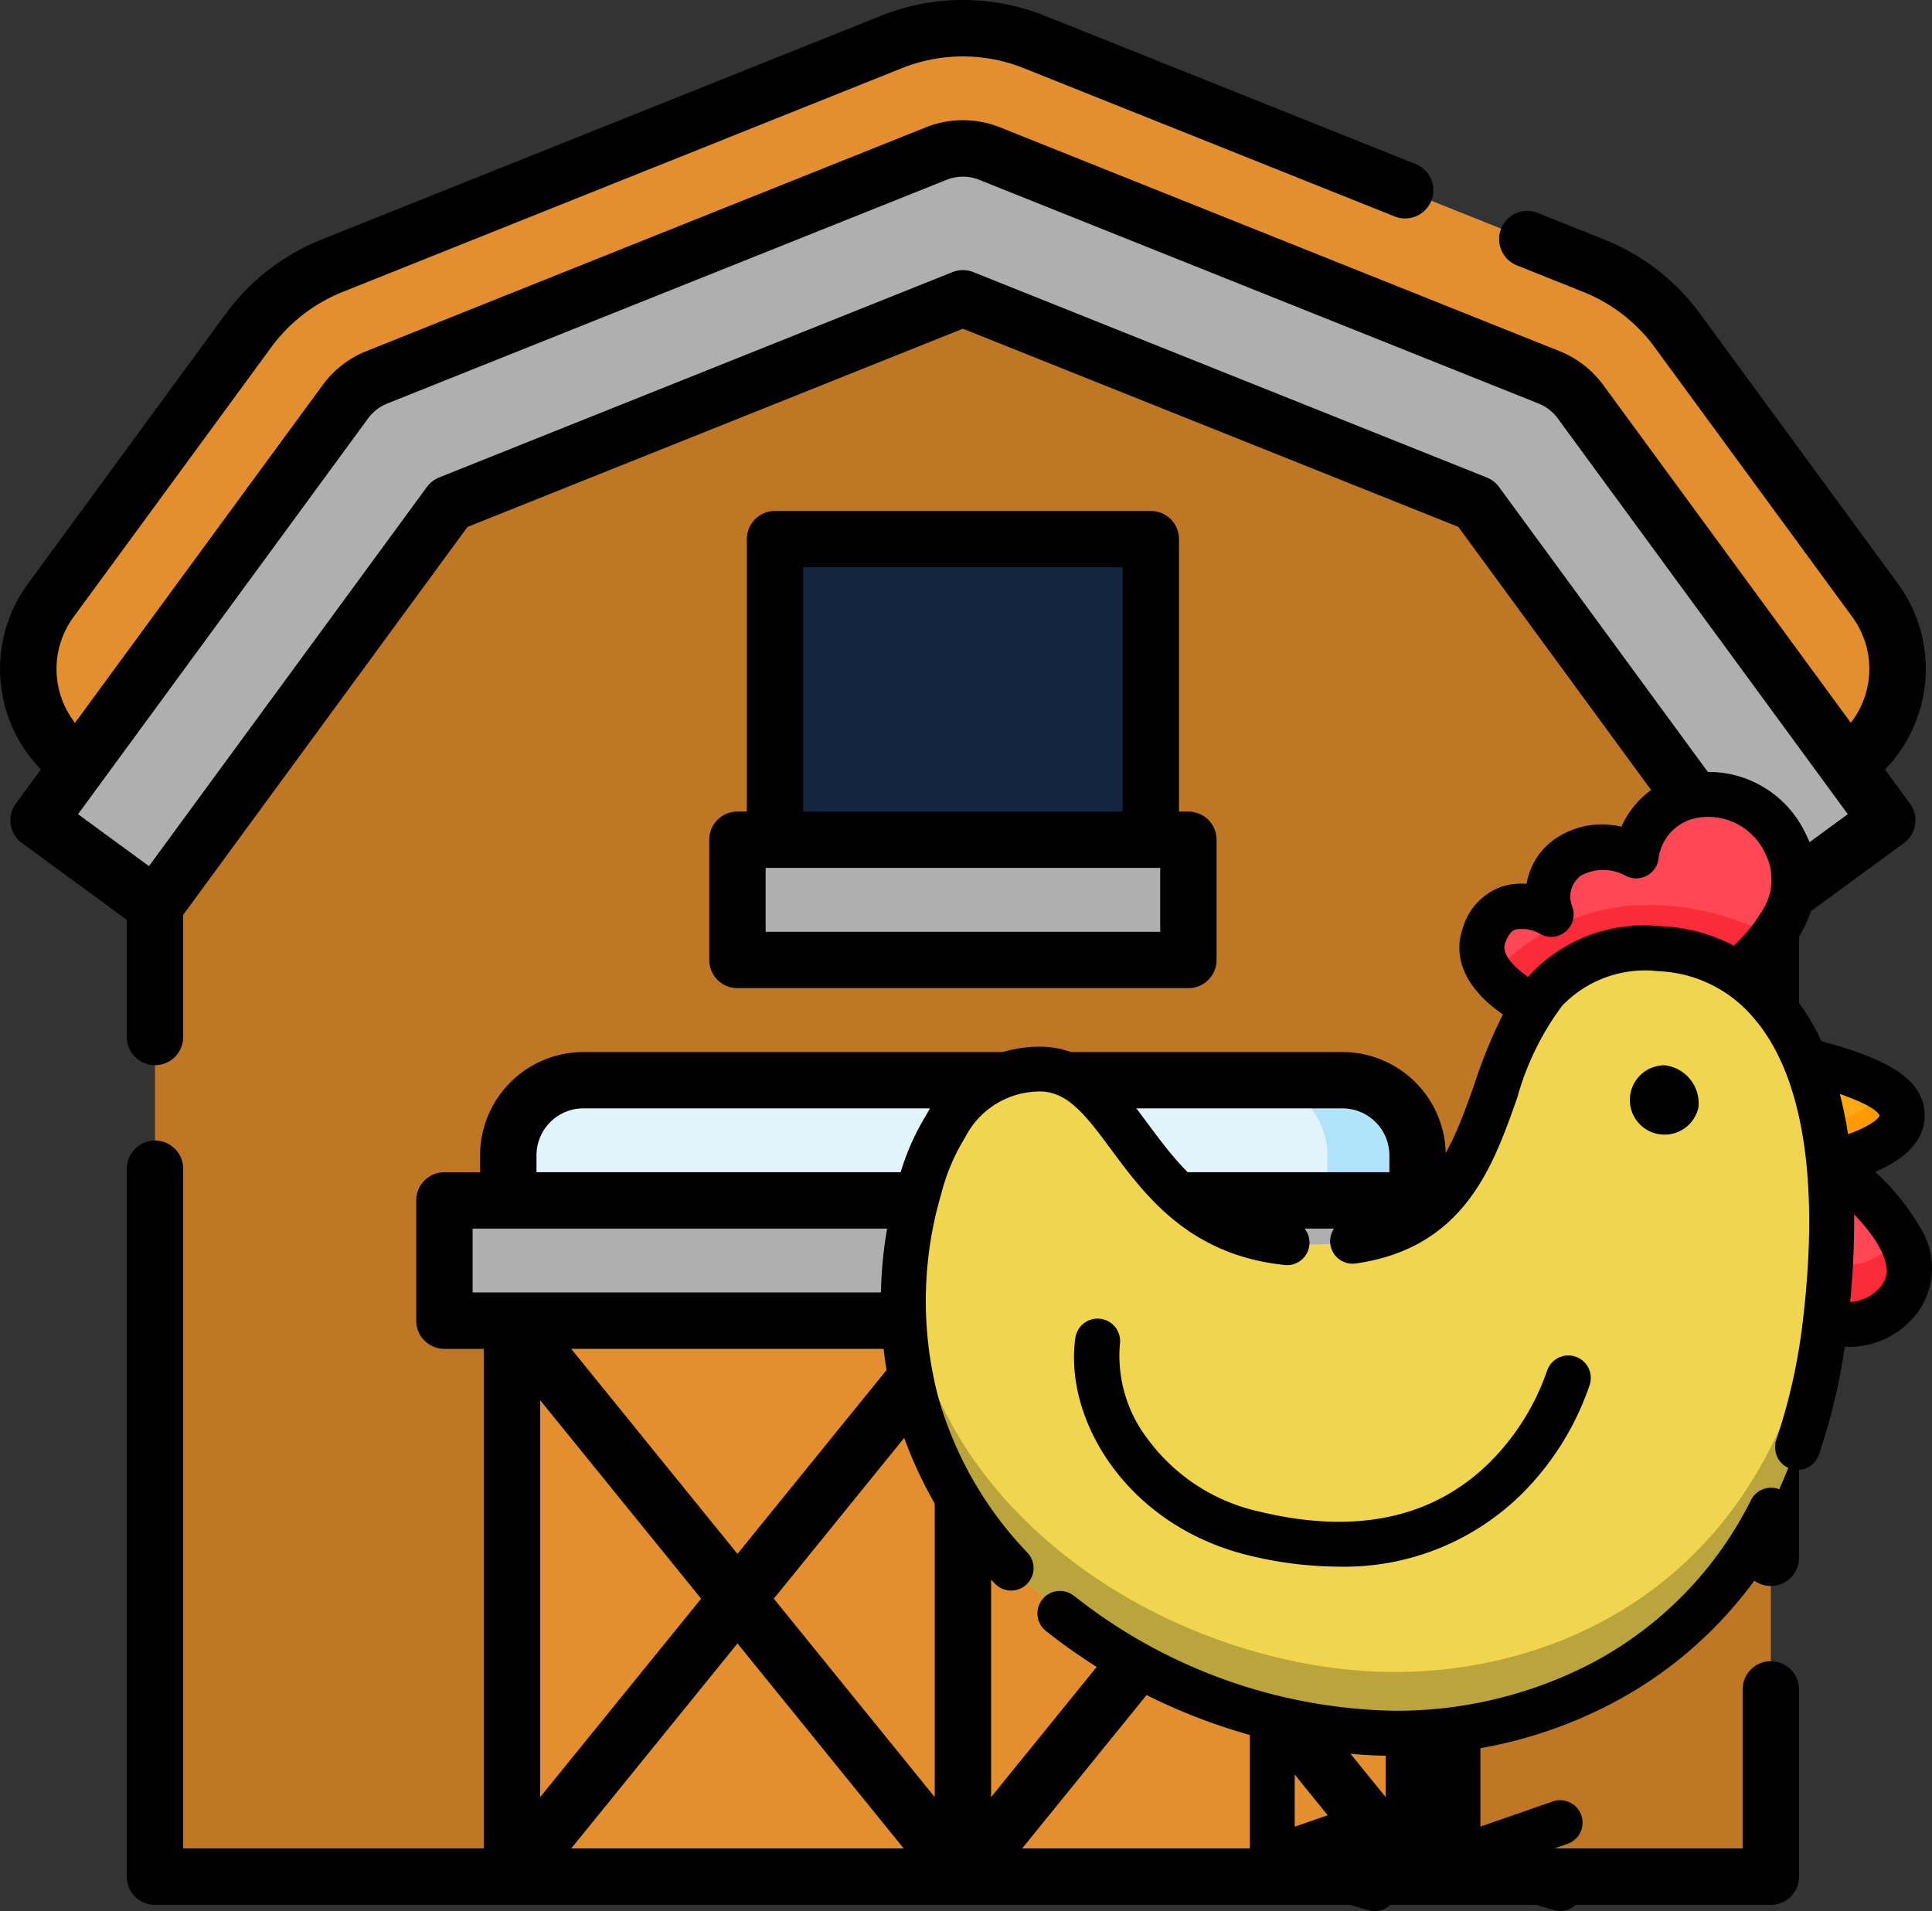 <svg xmlns="http://www.w3.org/2000/svg" width="82.262" height="81.387" viewBox="0 0 82.262 81.387">
  <rect x="0" y="0" width="82.262" height="81.387" fill="#333333" stroke="none"/>
  <g id="Grupo_82781" data-name="Grupo 82781" transform="translate(-370 -3086.943)">
    <g id="granero" transform="translate(370 3086.5)">
      <path id="Trazado_105022" data-name="Trazado 105022" d="M79.843,26.009,71.424,14.521a8.185,8.185,0,0,0-3.565-2.764L44.043,2.23a8.19,8.19,0,0,0-6.085,0L14.14,11.757a8.184,8.184,0,0,0-3.565,2.764L2.157,26.009a4.934,4.934,0,0,0,1.215,7L14.7,17.547a3.073,3.073,0,0,1,1.338-1.037L39.859,6.983a3.072,3.072,0,0,1,2.283,0L65.958,16.51A3.074,3.074,0,0,1,67.3,17.547L78.628,33.012A4.934,4.934,0,0,0,79.843,26.009Z" fill="#e38e2f"/>
      <g id="Grupo_54630" data-name="Grupo 54630">
        <path id="Trazado_105024" data-name="Trazado 105024" d="M62.858,21.89,41,13.147,19.142,21.89,6.6,39V80.356H75.4V39Z" fill="#bf7726"/>
        <path id="Trazado_105026" data-name="Trazado 105026" d="M75.4,39,62.858,21.89,41,13.147,19.142,21.89,6.6,39,1.644,35.371,14.7,17.547a3.073,3.073,0,0,1,1.338-1.037L39.859,6.983a3.071,3.071,0,0,1,2.283,0L65.958,16.51A3.074,3.074,0,0,1,67.3,17.547L80.356,35.371Z" fill="#afafaf"/>
        <g id="Grupo_54628" data-name="Grupo 54628">
          <path id="Trazado_105028" data-name="Trazado 105028" d="M41,56.678H60.2V80.356H41Z" fill="#e38e2f"/>
        </g>
        <g id="Grupo_54629" data-name="Grupo 54629">
          <path id="Trazado_105030" data-name="Trazado 105030" d="M21.8,56.678H41V80.356H21.8Z" fill="#e38e2f"/>
        </g>
        <path id="Trazado_105032" data-name="Trazado 105032" d="M18.922,51.559H63.078v5.12H18.922Z" transform="translate(82 108.237) rotate(180)" fill="#afafaf"/>
        <path id="Trazado_105033" data-name="Trazado 105033" d="M21.642,51.559H60.358v-1.92a3.2,3.2,0,0,0-3.2-3.2H24.842a3.2,3.2,0,0,0-3.2,3.2v1.92Z" fill="#e2f4f9"/>
        <path id="Trazado_105034" data-name="Trazado 105034" d="M57.158,46.439h-3.84a3.2,3.2,0,0,1,3.2,3.2v1.92h3.84v-1.92A3.2,3.2,0,0,0,57.158,46.439Z" fill="#b1e4f9"/>
        <path id="Trazado_105036" data-name="Trazado 105036" d="M33,23.4H49V36.2H33Z" fill="#12263f"/>
        <path id="Trazado_105038" data-name="Trazado 105038" d="M31.4,36.2H50.6v5.12H31.4Z" fill="#afafaf"/>
      </g>
      <g id="Grupo_54631" data-name="Grupo 54631">
        <path id="Trazado_105040" data-name="Trazado 105040" d="M80.812,25.3,72.393,13.811a9.389,9.389,0,0,0-4.087-3.17L65.478,9.511a1.2,1.2,0,0,0-.892,2.231l2.827,1.13a6.99,6.99,0,0,1,3.042,2.359L78.874,26.72a3.738,3.738,0,0,1-.068,4.5L68.264,16.837a4.271,4.271,0,0,0-1.86-1.442L42.588,5.868a4.255,4.255,0,0,0-3.175,0L15.6,15.395a4.27,4.27,0,0,0-1.86,1.442L3.194,31.224a3.738,3.738,0,0,1-.068-4.5l8.42-11.49a6.987,6.987,0,0,1,3.04-2.358L38.4,3.346a6.989,6.989,0,0,1,5.193,0L59.383,9.659a1.2,1.2,0,1,0,.892-2.231L44.489,1.115a9.393,9.393,0,0,0-6.978,0L13.692,10.642a9.389,9.389,0,0,0-4.085,3.169L1.188,25.3a6.14,6.14,0,0,0,.552,7.907L.675,34.661A1.2,1.2,0,0,0,.934,36.34L5.4,39.612V44.6a1.2,1.2,0,0,0,2.4,0V39.4l12.106-16.52L41,14.44l21.092,8.437L74.2,39.4l0,27.377a1.2,1.2,0,0,0,2.4,0l0-27.163,4.466-3.272a1.2,1.2,0,0,0,.259-1.679L80.26,33.207a6.14,6.14,0,0,0,.552-7.907ZM75.657,37.325,63.827,21.18a1.2,1.2,0,0,0-.523-.405L41.446,12.031a1.2,1.2,0,0,0-.892,0L18.7,20.774a1.2,1.2,0,0,0-.523.405L6.343,37.325l-3.02-2.213L15.674,18.257a1.869,1.869,0,0,1,.815-.631L40.305,8.1a1.862,1.862,0,0,1,1.39,0l23.816,9.526a1.871,1.871,0,0,1,.815.632L78.677,35.112Z"/>
        <path id="Trazado_105041" data-name="Trazado 105041" d="M75.4,71.179h0a1.2,1.2,0,0,0-1.2,1.2v6.775H61.4V57.879h1.679a1.2,1.2,0,0,0,1.2-1.2v-5.12a1.2,1.2,0,0,0-1.2-1.2H61.559v-.719a4.406,4.406,0,0,0-4.4-4.4H24.841a4.406,4.406,0,0,0-4.4,4.4v.719H18.922a1.2,1.2,0,0,0-1.2,1.2v5.12a1.2,1.2,0,0,0,1.2,1.2H20.6V79.154H7.8V50.209a1.2,1.2,0,1,0-2.4,0V80.356a1.2,1.2,0,0,0,1.2,1.2H75.4a1.2,1.2,0,0,0,1.2-1.2l0-7.975a1.2,1.2,0,0,0-1.2-1.2ZM49.053,68.517,42.2,76.967v-16.9ZM39.8,76.967l-6.852-8.45,6.852-8.45ZM38.48,79.154H24.322l7.079-8.73Zm5.041,0,7.079-8.73,7.079,8.73ZM50.6,66.61,43.52,57.879H57.678ZM59,60.067v16.9l-6.852-8.45ZM31.4,66.61l-7.079-8.731H38.48Zm-1.546,1.907L23,76.967v-16.9ZM22.843,49.639a2,2,0,0,1,2-2H57.158a2,2,0,0,1,2,2v.719H22.843Zm-2.72,3.121H61.876v2.717H20.123Z"/>
        <path id="Trazado_105042" data-name="Trazado 105042" d="M49,22.2H33a1.2,1.2,0,0,0-1.2,1.2V35h-.4a1.2,1.2,0,0,0-1.2,1.2v5.12a1.2,1.2,0,0,0,1.2,1.2H50.6a1.2,1.2,0,0,0,1.2-1.2V36.2A1.2,1.2,0,0,0,50.6,35h-.4V23.4A1.2,1.2,0,0,0,49,22.2ZM34.2,24.6H47.8V35H34.2ZM49.4,40.119H32.6V37.4H49.4Z"/>
      </g>
    </g>
    <g id="hen" transform="translate(407.754 3120.055)">
      <path id="Trazado_104401" data-name="Trazado 104401" d="M9.046,182.205a31.591,31.591,0,0,0,.157-6.717s4.609,3.22,3.094,5.6a3.045,3.045,0,0,1-3.258,1.16C9.042,182.236,9.044,182.221,9.046,182.205Zm0,0" transform="translate(30.842 -159.036)" fill="#ff4755"/>
      <path id="Trazado_104402" data-name="Trazado 104402" d="M9.267,210.562a2.984,2.984,0,0,0,2.958-1.074A2.326,2.326,0,0,1,12.3,211.9a3.046,3.046,0,0,1-3.258,1.159l.006-.046Q9.2,211.72,9.267,210.562Zm0,0" transform="translate(30.837 -189.848)" fill="#fc2b3a"/>
      <path id="Trazado_104403" data-name="Trazado 104403" d="M12.3,128.754c2.5.692,4.266,1.332,4.108,2.5-.145,1.073-2.179,1.67-3.084,1.883A15.172,15.172,0,0,0,12.3,128.754Zm0,0" transform="translate(26.721 -116.683)" fill="#ffa812"/>
      <path id="Trazado_104404" data-name="Trazado 104404" d="M14.836,141.938c.552.354.842.759.774,1.262-.145,1.073-2.179,1.67-3.084,1.883q-.084-.859-.225-1.611C13.217,143.213,14.528,142.716,14.836,141.938Zm0,0" transform="translate(27.519 -128.63)" fill="#ff9a00"/>
      <path id="Trazado_104405" data-name="Trazado 104405" d="M71.93,16.248a6.411,6.411,0,0,0-3.283-1.038c-2.8-.067-4.319.96-5.318,2.451-.859-.453-2.62-1.585-2.085-3.041.761-2.07,2.845-.858,2.845-.858a2.075,2.075,0,0,1,.7-2.42,2.893,2.893,0,0,1,2.9-.06c.4-3.038,4.669-3.7,6.314-.535C75.312,13.263,72.822,15.541,71.93,16.248Zm0,0" transform="translate(-35.816 -7.852)" fill="#ff4755"/>
      <path id="Trazado_104406" data-name="Trazado 104406" d="M72.08,62.388a5.519,5.519,0,0,1-1.759-1.376,8.933,8.933,0,0,1,5.792-2.967,11.151,11.151,0,0,1,6.155,1.283,8.382,8.382,0,0,1-1.586,1.646A6.41,6.41,0,0,0,77.4,59.937C74.6,59.87,73.079,60.9,72.08,62.388Zm0,0" transform="translate(-44.567 -52.58)" fill="#fc2b3a"/>
      <path id="Trazado_104407" data-name="Trazado 104407" d="M76.127,78.45c1.288.031,8.839.684,7.057,15.812-1.563,13.273-10.947,17.468-18.3,17.446-10.68-.033-24-9.006-20.1-23.126,0,0,1.18-5.247,5.246-5.021s3.934,8.222,12.708,7.342C71.649,90.011,66.845,78.226,76.127,78.45Zm0,0" transform="translate(-43.296 -71.092)" fill="#f1d54e"/>
      <path id="Trazado_104408" data-name="Trazado 104408" d="M64.891,208.547c7.348.023,16.732-4.173,18.3-17.446.126-1.073.2-2.071.242-3a34.145,34.145,0,0,1-.242,5.535c-1.563,13.273-10.947,17.468-18.3,17.446-9.728-.03-21.641-7.477-20.742-19.473C44.962,202.108,55.867,208.519,64.891,208.547Zm0,0" transform="translate(-43.298 -170.463)" fill="#baa53d"/>
      <path id="Trazado_104409" data-name="Trazado 104409" d="M64.454,329.681a22.853,22.853,0,0,0,13.775,4.95h.058a18.256,18.256,0,0,0,8.4-2.011,16.094,16.094,0,0,0,6.975-7.1.706.706,0,1,1,1.258.643,17.482,17.482,0,0,1-7.578,7.714,19.079,19.079,0,0,1-5.676,1.889v3.9l3.411-1.186a.706.706,0,1,1,.464,1.335l-2.277.792,2.246.665a.706.706,0,1,1-.4,1.354l-4.349-1.289a.707.707,0,0,1-.506-.677v-4.707c-.718.07-1.379.1-1.964.1h-.062a22.051,22.051,0,0,1-4.47-.488v4.106l3.411-1.186a.706.706,0,0,1,.464,1.335l-2.277.791,2.246.666a.706.706,0,1,1-.4,1.354l-4.349-1.29a.706.706,0,0,1-.505-.677v-5.441a24.492,24.492,0,0,1-8.772-4.431.706.706,0,1,1,.885-1.1Zm0,0" transform="translate(-56.636 -294.647)" stroke="#000" stroke-width="0.5"/>
      <path id="Trazado_104410" data-name="Trazado 104410" d="M19.479,28.287a25.137,25.137,0,0,0,1.153-5.2c.714-6.063-.035-10.566-2.166-13.022a5.835,5.835,0,0,0-4.238-2.072A5.139,5.139,0,0,0,9.934,9.555a12.047,12.047,0,0,0-1.956,3.994C6.943,16.48,5.771,19.8,1.305,20.442a.706.706,0,0,1-.2-1.4c3.619-.52,4.553-3.165,5.541-5.965A20.291,20.291,0,0,1,7.93,10c-1.6-1.029-2.245-2.3-1.785-3.549A2.408,2.408,0,0,1,7.576,4.9a2.528,2.528,0,0,1,1.254-.1A2.653,2.653,0,0,1,9.953,2.827a3.25,3.25,0,0,1,2.841-.433A3.684,3.684,0,0,1,15.657.064a4.319,4.319,0,0,1,4.6,2.409c1.281,2.464-.413,4.673-1.589,5.808a7.776,7.776,0,0,1,.868.856,9.425,9.425,0,0,1,1.447,2.292c2.117.589,4.559,1.358,4.31,3.193-.136,1-1.161,1.661-2.306,2.088l.129.115a9.458,9.458,0,0,1,1.982,2.368,3.006,3.006,0,0,1,.1,3.233,3.4,3.4,0,0,1-3.054,1.559c-.067,0-.134,0-.2,0a26.008,26.008,0,0,1-1.124,4.766.706.706,0,1,1-1.336-.459ZM18.8,5.887A2.69,2.69,0,0,0,19,3.124a2.923,2.923,0,0,0-3.1-1.669,2.267,2.267,0,0,0-1.918,1.972.709.709,0,0,1-1.042.527,2.222,2.222,0,0,0-2.156.013,1.359,1.359,0,0,0-.468,1.592.707.707,0,0,1-1,.881,1.778,1.778,0,0,0-1.263-.208c-.092.034-.372.136-.58.7-.087.237-.143.618.378,1.183a4.529,4.529,0,0,0,.867.7,6.4,6.4,0,0,1,5.546-2.242,7.151,7.151,0,0,1,3.21.884A6.836,6.836,0,0,0,18.8,5.887Zm5.086,8.546c.066-.486-1.181-.989-2.3-1.347a16.786,16.786,0,0,1,.508,2.433C23.219,15.16,23.85,14.719,23.89,14.432ZM24,21.668c.549-.863-.188-2.026-.9-2.849A10.705,10.705,0,0,0,22.3,18a34.846,34.846,0,0,1-.19,4.575A2.064,2.064,0,0,0,24,21.668Zm0,0" transform="translate(18.634 0)" stroke="#000" stroke-width="0.5"/>
      <path id="Trazado_104411" data-name="Trazado 104411" d="M284.336,130.412a10.133,10.133,0,0,1,1.189-2.808,5.206,5.206,0,0,1,4.805-2.767c1.93.107,3.02,1.578,4.175,3.135,1.42,1.915,2.889,3.9,6.183,4.252a.706.706,0,1,1-.152,1.4c-3.908-.423-5.714-2.858-7.165-4.814-1.034-1.395-1.851-2.5-3.119-2.567a3.818,3.818,0,0,0-3.511,2.077,8.777,8.777,0,0,0-1.031,2.416c0,.011-.005.022-.008.033a16.388,16.388,0,0,0-.149,8.74,15.989,15.989,0,0,0,3.876,6.794.706.706,0,1,1-1.029.967,17.386,17.386,0,0,1-4.211-7.392A17.779,17.779,0,0,1,284.336,130.412Zm0,0" transform="translate(-283.616 -113.126)" stroke="#000" stroke-width="0.5"/>
      <path id="Trazado_104412" data-name="Trazado 104412" d="M162.928,256.516c4.153,1,7.513.29,9.988-2.121a10.461,10.461,0,0,0,2.537-4.016.706.706,0,0,1,1.355.4,11.7,11.7,0,0,1-2.86,4.586,10.5,10.5,0,0,1-7.614,3,16.024,16.024,0,0,1-3.737-.469c-5.067-1.224-7.687-5.618-7.209-8.986a.706.706,0,0,1,1.4.2,6.084,6.084,0,0,0,1.247,4.241A8.3,8.3,0,0,0,162.928,256.516Zm0,0" transform="translate(-147.107 -225.017)" stroke="#000" stroke-width="0.5"/>
      <path id="Trazado_104413" data-name="Trazado 104413" d="M106.663,132.4a1.477,1.477,0,1,1-1.443-1.794A1.63,1.63,0,0,1,106.663,132.4Zm0,0" transform="translate(-72.1 -118.357)"/>
    </g>
  </g>
</svg>

